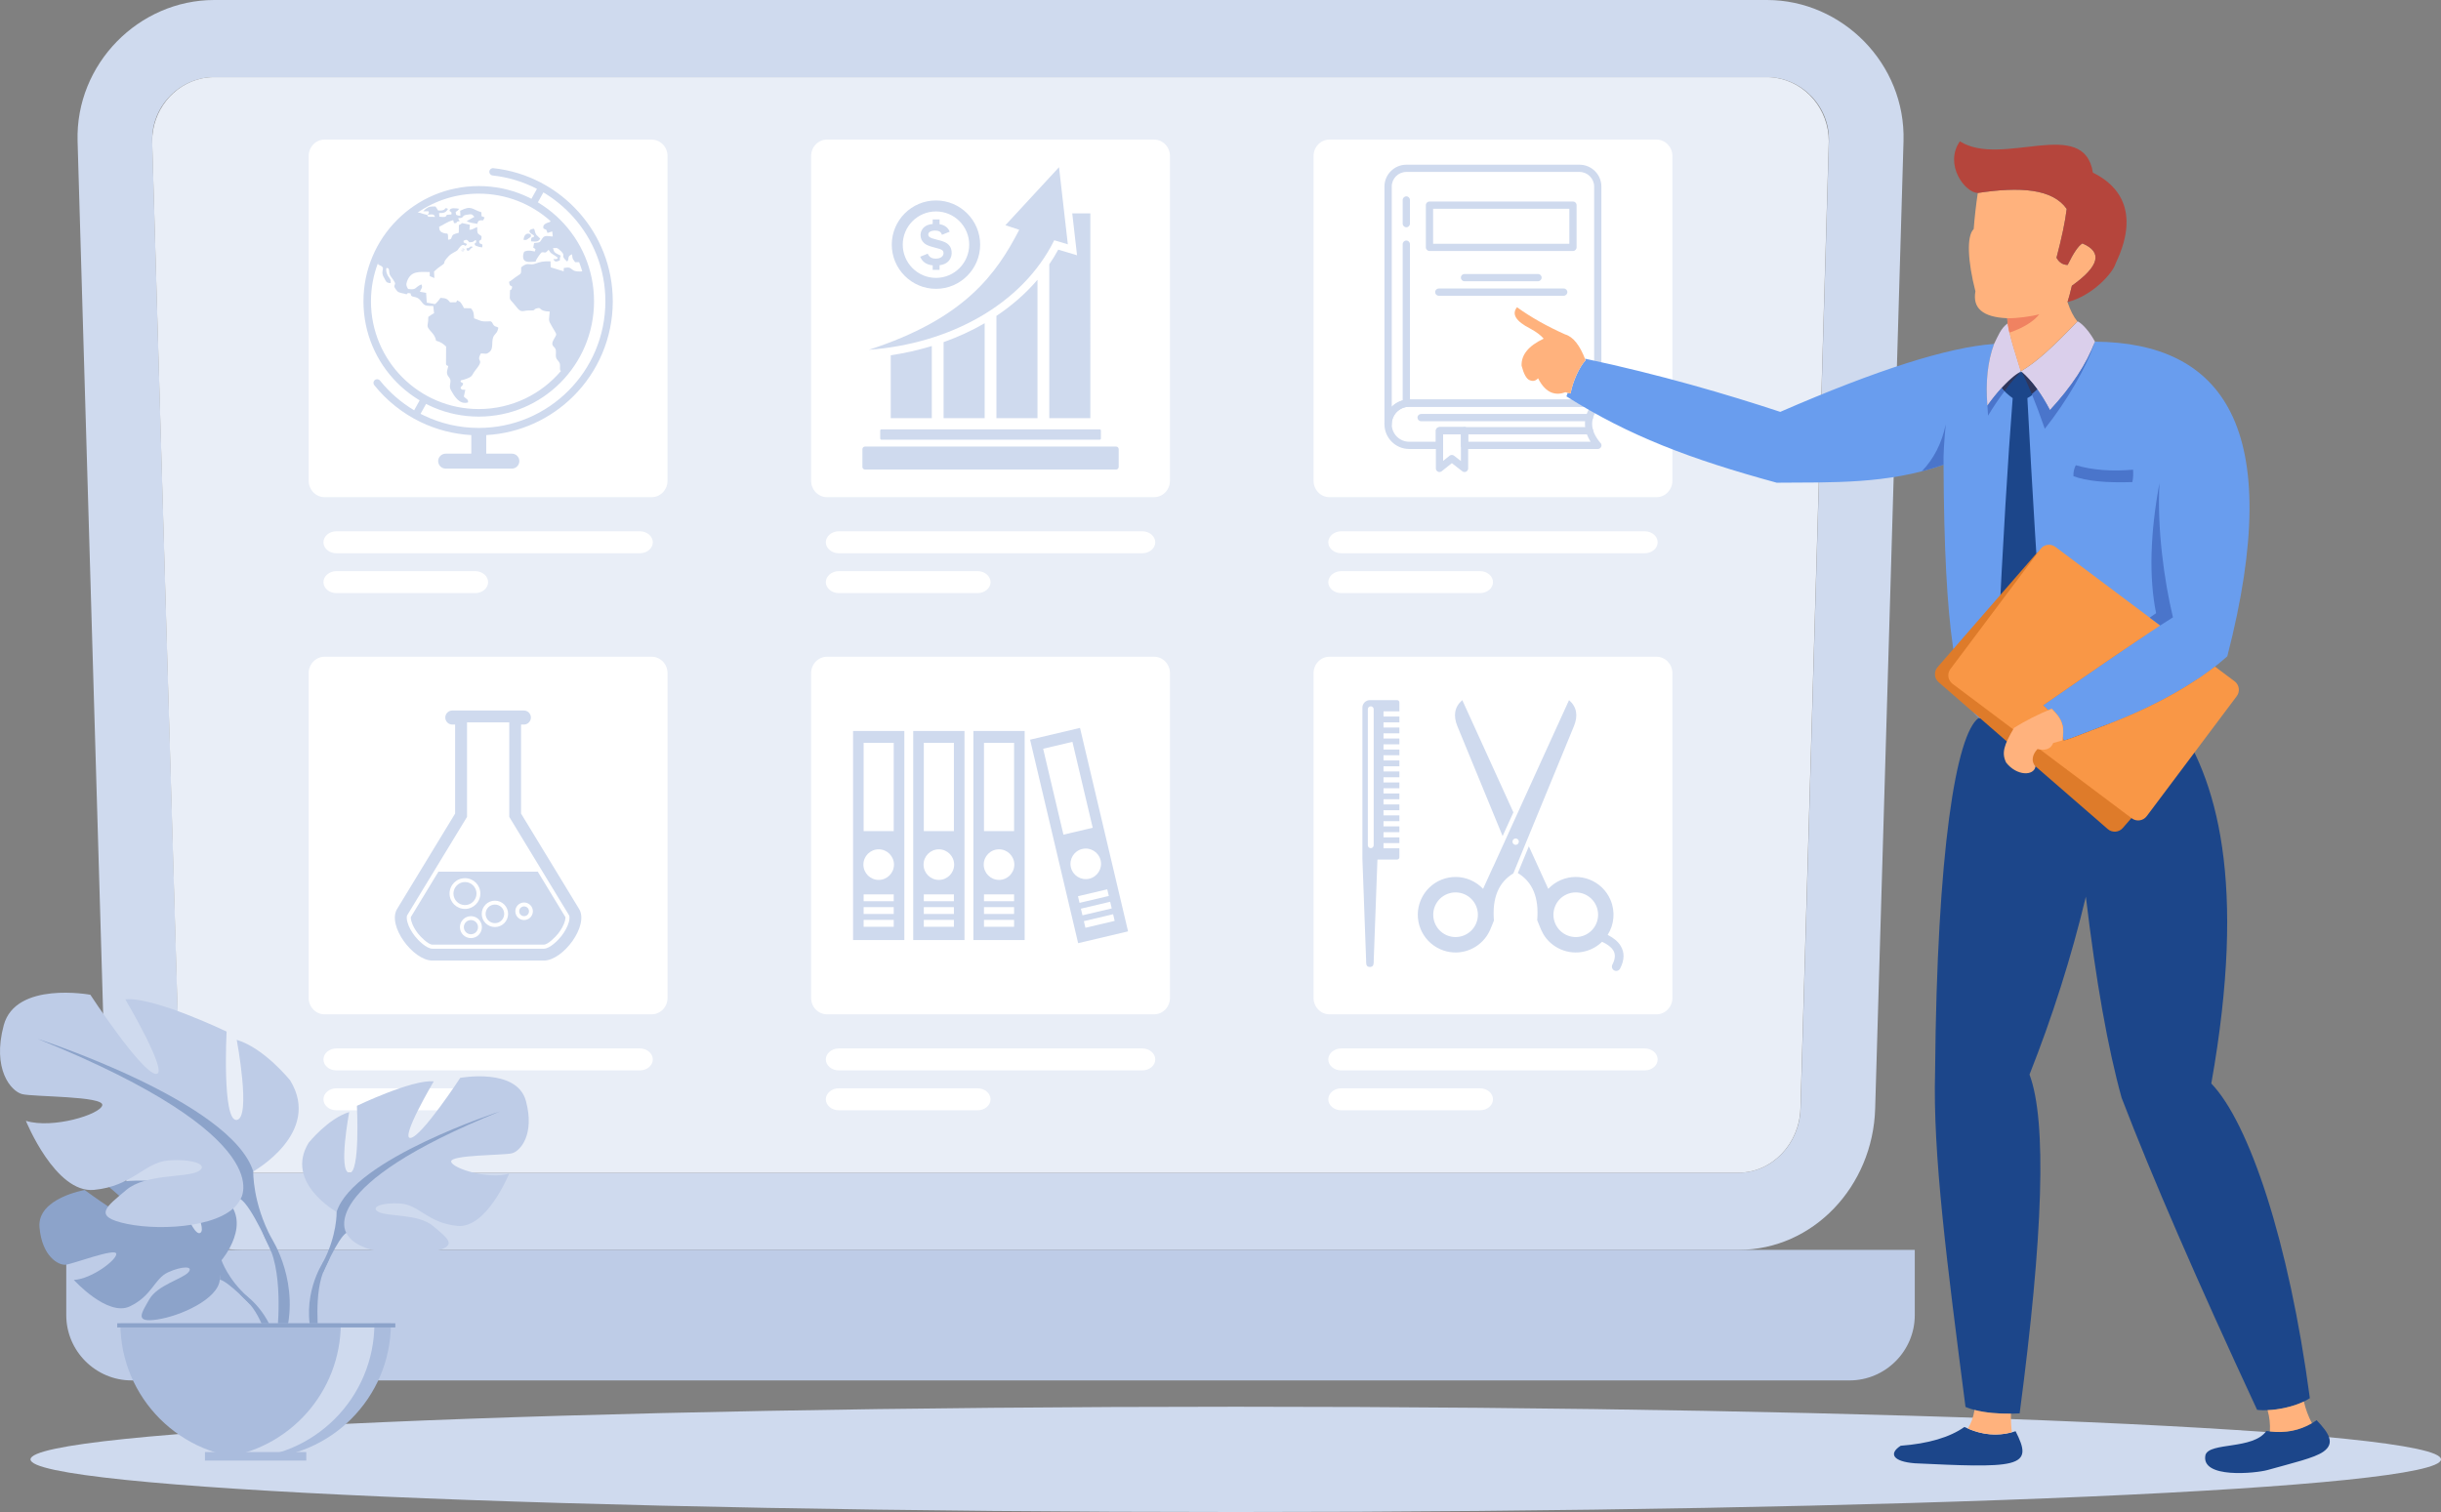 <?xml version="1.0" encoding="UTF-8"?><svg id="a" xmlns="http://www.w3.org/2000/svg" viewBox="0 0 1934.29 1198.49"><rect x="0" y="0" width="1934.29" height="1198.49" fill="#808080" stroke="none"/><path d="M1400.16,0H169.74C110.2,0,59.7,50.47,61.48,111.95l22.46,766.81c1.81,61.45,48.8,111.95,108.26,111.95H1377.68c59.14,0,106.45-50.4,108.23-111.95l22.47-766.81c1.81-61.55-48.7-111.95-108.21-111.95h0Zm0,61.15H169.74c-27.03,0-49.94,22.93-49.12,50.8l22.46,766.78c.78,27.46,22.56,50.8,49.13,50.8H1377.68c26.54,0,48.33-22.86,49.13-50.8l22.46-766.78c.81-27.94-22.09-50.8-49.11-50.8h0Zm0,0" style="fill:#cfdaee; fill-rule:evenodd;"/><path d="M120.58,111.95c0-24.44,16.92-44.99,39.26-49.76l1.16-.23,1.22-.2,2.42-.34,2.49-.21,1.28-.03,1.23-.03H1400.09l1.24,.03,1.28,.03,2.48,.21,2.42,.34c23.5,3.76,41.64,24.88,41.64,50.19l-22.46,766.78c-.81,27.93-22.57,50.8-49.13,50.8H192.07c-26.53,0-48.33-23.34-49.13-50.8L120.58,111.95Zm0,0" style="fill:#e9eef7; fill-rule:evenodd;"/><path d="M1312.68,110.64h-259.22c-6.93,0-12.57,5.84-12.57,12.99V381.08c0,7.15,5.64,13,12.57,13h259.22c6.89,0,12.57-5.84,12.57-13V123.64c0-7.15-5.68-12.99-12.57-12.99h0Zm0,0" style="fill:#fff; fill-rule:evenodd;"/><path d="M266.54,421.11h240.49c5.63,0,10.27,3.92,10.27,8.73s-4.63,8.7-10.27,8.7h-240.49c-5.64,0-10.24-3.93-10.24-8.7s4.6-8.73,10.24-8.73h0Zm0,31.6h110c5.64,0,10.24,3.93,10.24,8.73s-4.6,8.69-10.24,8.69h-110c-5.64,0-10.24-3.93-10.24-8.69s4.6-8.73,10.24-8.73h0Zm0,0" style="fill:#fff; fill-rule:evenodd;"/><path d="M914.54,110.64h-259.23c-6.92,0-12.56,5.84-12.56,12.99V381.08c0,7.15,5.64,13,12.56,13h259.23c6.92,0,12.55-5.84,12.55-13V123.64c0-7.15-5.63-12.99-12.55-12.99h0Zm0,0" style="fill:#fff; fill-rule:evenodd;"/><path d="M664.68,421.11h240.5c5.63,0,10.27,3.92,10.27,8.73s-4.63,8.7-10.27,8.7h-240.5c-5.63,0-10.27-3.93-10.27-8.7s4.63-8.73,10.27-8.73h0Zm0,31.6h109.97c5.67,0,10.27,3.93,10.27,8.73s-4.6,8.69-10.27,8.69h-109.97c-5.63,0-10.27-3.93-10.27-8.69s4.63-8.73,10.27-8.73h0Zm0,0" style="fill:#fff; fill-rule:evenodd;"/><path d="M1062.83,421.11h240.49c5.64,0,10.24,3.92,10.24,8.73s-4.6,8.7-10.24,8.7h-240.49c-5.64,0-10.27-3.93-10.27-8.7s4.63-8.73,10.27-8.73h0Zm0,31.6h109.96c5.66,0,10.29,3.93,10.29,8.73s-4.63,8.69-10.29,8.69h-109.96c-5.64,0-10.27-3.93-10.27-8.69s4.63-8.73,10.27-8.73h0Zm0,0" style="fill:#fff; fill-rule:evenodd;"/><path d="M516.4,110.64H257.17c-6.92,0-12.56,5.84-12.56,12.99V381.08c0,7.15,5.64,13,12.56,13h259.23c6.92,0,12.56-5.84,12.56-13V123.64c0-7.15-5.64-12.99-12.56-12.99h0Zm0,0" style="fill:#fff; fill-rule:evenodd;"/><path d="M1312.68,520.57h-259.22c-6.93,0-12.57,5.84-12.57,12.99v257.45c0,7.15,5.64,12.99,12.57,12.99h259.22c6.89,0,12.57-5.84,12.57-12.99v-257.45c0-7.15-5.68-12.99-12.57-12.99h0Zm0,0" style="fill:#fff; fill-rule:evenodd;"/><path d="M266.54,831.04h240.49c5.63,0,10.27,3.93,10.27,8.72s-4.63,8.7-10.27,8.7h-240.49c-5.64,0-10.24-3.93-10.24-8.7s4.6-8.72,10.24-8.72h0Zm0,31.6h110c5.64,0,10.24,3.93,10.24,8.73s-4.6,8.7-10.24,8.7h-110c-5.64,0-10.24-3.93-10.24-8.7s4.6-8.73,10.24-8.73h0Zm0,0" style="fill:#fff; fill-rule:evenodd;"/><path d="M914.54,520.57h-259.23c-6.92,0-12.56,5.84-12.56,12.99v257.45c0,7.15,5.64,12.99,12.56,12.99h259.23c6.92,0,12.55-5.84,12.55-12.99v-257.45c0-7.15-5.63-12.99-12.55-12.99h0Zm0,0" style="fill:#fff; fill-rule:evenodd;"/><path d="M664.68,831.04h240.5c5.63,0,10.27,3.93,10.27,8.72s-4.63,8.7-10.27,8.7h-240.5c-5.63,0-10.27-3.93-10.27-8.7s4.63-8.72,10.27-8.72h0Zm0,31.6h109.97c5.67,0,10.27,3.93,10.27,8.73s-4.6,8.7-10.27,8.7h-109.97c-5.63,0-10.27-3.93-10.27-8.7s4.63-8.73,10.27-8.73h0Zm0,0" style="fill:#fff; fill-rule:evenodd;"/><path d="M516.4,520.57H257.17c-6.92,0-12.56,5.84-12.56,12.99v257.45c0,7.15,5.64,12.99,12.56,12.99h259.23c6.92,0,12.56-5.84,12.56-12.99v-257.45c0-7.15-5.64-12.99-12.56-12.99h0Zm0,0" style="fill:#fff; fill-rule:evenodd;"/><path d="M1062.83,831.04h240.49c5.64,0,10.24,3.93,10.24,8.72s-4.6,8.7-10.24,8.7h-240.49c-5.64,0-10.27-3.93-10.27-8.7s4.63-8.72,10.27-8.72h0Zm0,31.6h109.96c5.66,0,10.29,3.93,10.29,8.73s-4.63,8.7-10.29,8.7h-109.96c-5.64,0-10.27-3.93-10.27-8.7s4.63-8.73,10.27-8.73h0Zm0,0" style="fill:#fff; fill-rule:evenodd;"/><path d="M684.36,729.16h23.85v5.44h-23.85v-5.44Zm0-10.11h23.85v5.41h-23.85v-5.41Zm0-10.14h23.85v5.41h-23.85v-5.41Zm32.24-129.48h-40.62v165.71h40.62v-165.71Zm-8.39,79.35h-23.85v-69.98h23.85v69.98Zm-11.93,14.43c6.68,0,12.12,5.45,12.12,12.13s-5.44,12.12-12.12,12.12-12.11-5.41-12.11-12.12,5.43-12.13,12.11-12.13h0Zm0,0" style="fill:#cfdaee; fill-rule:evenodd;"/><path d="M732.04,729.16h23.84v5.44h-23.84v-5.44Zm0-10.11h23.84v5.41h-23.84v-5.41Zm0-10.14h23.84v5.41h-23.84v-5.41Zm32.24-129.48h-40.63v165.71h40.63v-165.71Zm-8.4,79.35h-23.84v-69.98h23.84v69.98Zm-11.91,14.43c6.67,0,12.11,5.45,12.11,12.13s-5.44,12.12-12.11,12.12-12.13-5.41-12.13-12.12,5.44-12.13,12.13-12.13h0Zm0,0" style="fill:#cfdaee; fill-rule:evenodd;"/><path d="M779.73,729.16h23.84v5.44h-23.84v-5.44Zm0-10.11h23.84v5.41h-23.84v-5.41Zm0-10.14h23.84v5.41h-23.84v-5.41Zm32.23-129.48h-40.63v165.71h40.63v-165.71Zm-8.39,79.35h-23.84v-69.98h23.84v69.98Zm-11.91,14.43c6.67,0,12.11,5.45,12.11,12.13s-5.44,12.12-12.11,12.12-12.14-5.41-12.14-12.12,5.41-12.13,12.14-12.13h0Zm0,0" style="fill:#cfdaee; fill-rule:evenodd;"/><path d="M858.87,730.14l23.17-5.48,1.25,5.27-23.19,5.47-1.23-5.27Zm-2.35-9.88l23.2-5.48,1.24,5.28-23.2,5.47-1.24-5.27Zm-2.32-9.87l23.2-5.48,1.25,5.27-23.21,5.47-1.24-5.27Zm1.61-133.41l-39.55,9.33,38.08,161.28,39.56-9.34-38.08-161.28Zm10.08,79.14l-23.2,5.47-16.08-68.1,23.2-5.47,16.08,68.1Zm-8.31,16.82c6.52-1.55,13.04,2.48,14.58,9,1.54,6.51-2.48,13.03-9,14.57-6.51,1.55-13.03-2.48-14.57-9-1.54-6.51,2.49-13.06,8.99-14.57h0Zm0,0" style="fill:#cfdaee; fill-rule:evenodd;"/><path d="M390.35,139.08c-1.61-.17-2.74-1.61-2.58-3.19,.17-1.62,1.58-2.76,3.19-2.59,26.74,2.89,50.5,15.72,67.53,34.72,16.86,18.77,27.09,43.62,27.09,70.82,0,29.31-11.89,55.87-31.09,75.09-17.93,17.92-42.2,29.44-69.17,30.95v14.71h20.31c3.26,0,5.91,2.66,5.91,5.91s-2.65,5.94-5.91,5.94h-52.48c-3.26,0-5.94-2.69-5.94-5.94s2.69-5.91,5.94-5.91h20.31v-14.71c-14.2-.81-27.71-4.4-39.93-10.24-14.44-6.92-27.03-16.99-36.93-29.31-1.01-1.28-.85-3.09,.43-4.1,1.24-1.01,3.09-.81,4.09,.44,7.52,9.37,16.69,17.36,27.07,23.54l6.11-11.05,5.07,2.85-6.12,11.01c.96,.47,1.86,.91,2.8,1.37,13.1,6.28,27.8,9.81,43.32,9.81,27.74,0,52.82-11.25,70.98-29.41,18.17-18.13,29.37-43.25,29.37-70.95,0-25.72-9.67-49.19-25.58-66.96-6.82-7.59-14.74-14.13-23.56-19.38l-5.74,10.38-5.08-2.85,5.74-10.34c-10.75-5.57-22.6-9.23-35.16-10.61h0Zm0,0" style="fill:#cfdaee; fill-rule:evenodd;"/><path d="M420.8,191.3c5.04,.57,5.94-.14,7.34-2.12l-3.15-3.06c-1.31-1.94-.91-3.05-1.81-4.8-3.93,.2-4.94,2.45-1.75,4.23,3.46,1.95,.94,2.38,.94,2.38-1.13,.84-.68-.5-1.38,1.14-.19,.44-.19,1.62-.19,2.22h0Zm-5.88-1.11c2.52,.07,2.22,.03,3.93-1.21,1.69-1.2,2.28-1.04,1.61-3.32-3.46-1.69-5.51,1.24-5.54,4.53h0Zm-45.37,6.85c.84,4,3.56-.07,3.56-.1,1.25-1.15,.44,.77,1.28-1.15-.07-.03-.09-.5-1.18-.4-1.24,.14-.58,.74-2.07,1.21-1.15,.37-.35-.3-1.59,.44h0Zm-2.96,0c-.6-.03-.43-.17-.3,.5l-.23,1.21,1.71-.37-1.18-1.34Zm-.3,.5c-.74,.88-.51-.16-.47,1.51,2.43,.13,1.35,.07,1.95-.67l.1-1.01-.77-.34h-.5l-.3,.5Zm-66.62,10.62c-3.7,9.5-5.71,19.87-5.71,30.69,0,47.17,38.25,85.39,85.39,85.39,26.19,0,49.63-11.78,65.28-30.33l-.67-.06c-.64-2.83,.54-4.54-.94-6.85-1.33-2.08-2.52-2.25-2.55-5.3,0-1.18,.16-3.09,0-4.17-.4-3.05-4.7-2.89-1.88-8.09,2.92-5.44,3.12-3.13-.91-10.17-3.6-6.31-2.59-4.3-2.07-12.29-9.95-.43-5.58-4.03-10.72-2.41-2.45,.77-.1,1.65-5.04,1.54-1.13,0-2.09-.03-3.22,.14-.68,.1-1.44,.37-2.58,.37-2.9,.03-4.21-2.86-7.1-6.11-3.99-4.5-2.82-2.52-2.82-10.01,.4-1.99,1.07,.84,1.75-3.33-1.22-1.04-2.02,.07-2.52-3.76,1.49-.78,3.49-2.45,4.99-3.56,5.11-3.69,4.53-1.75,4.64-7.96,5.51-4.67,6.55-1.17,11.05-2.82,4.23-1.61,6.18-2.04,12.19-1.94l.16,4.76c.14,.07,10.18,3.16,10.29,3.16l.09-2.62c4.91-.81,4.51-.27,7.5,1.78,1.51,1.04,4.73,1.11,7.13,.9-.71-2.45-1.55-4.9-2.48-7.28l-3.2-.03c-1.79-2.92-1.91-1.34-2.42-6.21-4.41,1.74-1.64,3.32-3.86,5.71-6.75-5.88,.81-3.52-6.59-9.74-1.64-1.38-1.87-.9-4.64-.9,.98,3.9,1.45,3.66,6.12,5.97-.74,2.22-.61,1.15-.71,3.8-2.82,1.17-3.83,1.44-5.11-1,2.06-.21,2.11,.37,3.47-.68-.28-.97-.78-1.1-1.69-1.74-5.51-3.66-3.09-1.71-5.57-5-.6,.5-1.71,1.85-2.28,2.05-1.28,.43-1.54-.47-3.35,.06-.34,.21-3.86,4.61-4.71,7.26-1.81,.07-3.45,.34-5.37,.26-6.95-.23-3.9-7.85-3.63-8.12,3-1.44,5.41-.74,8.42-.16l.54-1.88-1.78-1.24,.67-3.59c5.21-.57,4.26-.27,6.58-3.76,1.94-2.89,4.74-1.48,8.24-1.41l-.45-4.06-3.74,1.27c-1.44-4.16-.79-1.84-3.27-3.72-.38-2.04,.46-3.06,2.21-3.93,2.02-1,2.88-.6,3.5-1.75-15.12-13.56-35.1-21.79-56.98-21.79-17.93,0-34.6,5.53-48.33,14.97,1.41,.1,2.22,.27,4.13,1.01,.81,.34,2.01,.44,2.62,.67,2.22,.81,.1-.44,1.58,1.68l5.34,.1c-.75-2.31-1.78-2.12-5.81-1.68,.81-1.24,1.28-1.07,.75-2.76h-4.25l1.89-1.81c2.89-2.09,3.9-2.05,7.86-1.98,.71,1.11,1.44,1.98,2.11,3.19,7.73,.44,3.9-3.33,7.8-1.28-1.92,3.19-3.37,3.22-7.07,3.3l.22,2.88c4.52,.4,5.04,.47,5.93-1.51l3.59-.27c.71-2.72-1.48-1.98-1.41-3.09,.14-2.72,5.81-1.71,7.52-1.41-.6,1.11-1.63,1.92-2.71,2.52l.37,2.22c1.13,.6,1.91,.74,3.38,.83l-.2-3.99c9.01-4.63,9.34-1.11,16.86,1.17l.08,3.09,2.46,1.01-1.13,2.31c-2.89,.03-3.85-.39-4.68,2.76-2.62-.4-6.48-.91-8.36-2.15l6.08-3.39c-2.28-2.48-2.12-2.25-6.48-1.57-3.86,.57-1.14,2.58-6.31,2.65,.41,2.41-.26-.44,.2,.77l.95,1.55c-4.61,.46-.38,1.71-4.54,1.57l-.64-2.35c-5.23,1.48-6.75,3.26-11.15,5.27,.18,2.28,.4,3.46,2.18,4.37,4.63,2.48,4.93-1.81,4.93,5.85,3.17-.14,2.26-1.48,3.5-3.36,.84-1.27,3.2-1.48,4.98-2.15l.08-6.04c4.59-2.04-.56-2.08,8.71-.3l-.37,4c2.72-.04,3.77-1.38,6.18-2.15,.11,1.84-.37,4.39,1.11,5.57l2.31,1.62c.22,5.27-2.34,1.94-1.77,4.86,.47,2.52,3.18-.27,2.32,4.03-1.4,0-4.88-.87-5.88-1.88-.24-3.42,1.32,.24,1.04-3.69-2.64-.07-.17-.24-1.5,.5-1.22,.67-.43,.87-3.88,1.04-1.56-1.88-1.94-2.52-4.56-1.27v1.34c.81,.67,1.88,.78,2.79,1.28l-1.15,1.55c-2.41-1.65-3.38-.47-5.13,1.55-.07,.06-.14,.16-.17,.23l-1.01,1.44c-1.51,1.52-4.7,2.31-7.12,4.87-5.84,6.11-1.71,4.7-5,6.95-3.26,2.22-4.1,2.89-6.62,5.27l.28,5.14-3.63-1.51-.07-3.26c-8.36-.1-14.74-1.11-17.93,7.25-1.07,2.82-.47,4.16,.81,6.18,7.02,1.04,5-1.31,10.53-3.63,1.33,2.56-.19,3.19-1.19,5.81l4.93,.9,.51,7.75,6.53,1.18c1.22-.84,3.6-3.7,4.31-4.97,4.03,.3,5.24,.4,7.62,3.56l4.83-.07,.87-1.54c1.88,1.27,1.88,.47,3.22,2.51,.87,1.31,1.55,2.46,2.11,3.7l5.47,.14c2.32,2.48,2.27,4.09,2.55,7.93,1.91,.57,3.79,1.61,5.68,2.11,2.11,.61,5.08,.27,7.45,.27,1.75,.88,1.38,2.08,2.63,3.32,1.14,1.15,2.24,.67,3.48,1.78-.93,3.79-1.11,3.32-3.15,5.84-3.19,4,0,10.32-3.96,13.4-2.73,2.12-2.96,1.11-6.74,1.11-4.47,7.89,4.01,3.19-4.74,13.83-1.85,2.25-1.75,4.07-4.57,5.34-6.45,2.99-6.14,1.15-6.88,3.03,.56,1.01,1.34,.71,2.15,1.64-.54,2.39-1.18,1.52-2.15,3.3,1.18,2.04,.7,1.48,3.83,1.65l-1.15,5.37c1.25,1.61,3.93,2.21,3.27,4.69-6.79,2.02-10.85-5-13.57-9.83-2.12-3.69,1.25-6.82-1.27-9.87-2.53-3.06-2.03-4.44-.78-8.97-1.33-1.48-1.14,.06-1.78-1.62l.07-14.04c-2.22-2.08-4.21-3.69-7.97-4.6-.91-6.55-7.45-8.6-6.67-12.69,.43-2.18,.46-3.77,.53-6.18,1.24-.84,3.12-2.28,4.57-2.92l-.6-5.71c-1.38-.03-5.26-.1-6.38-.6-2.96-1.38-3.52-5.37-7.66-6.39-1.58-.4-3.12-.37-3.69-1.74l-.34-1.34c-4.1-.57-1.1,.1-3.25,.74-2.16-.81-5.95-.88-7.29-2.52-3.69-4.5-1.88-3.76-1.67-6.04,.06-1.04-2.86-4.84-3.67-5.97-2.01-2.83,.17-6.32-3.12-6.35-.84,1.65,.3,5.1,1.28,6.55,1.48,2.18,2.25,2.45,2.01,5.51-3.97-.21-3.53-1.35-5.27-4.3-3.86-6.48,2.95-7.52-4.74-10.48,0-.47,0-.97,.07-1.48v.03Zm79.68-60.68c50.47,0,91.37,40.9,91.37,91.37s-40.9,91.37-91.37,91.37-91.33-40.9-91.33-91.37,40.88-91.37,91.33-91.37h0Zm0,0" style="fill:#cfdaee; fill-rule:evenodd;"/><path d="M741.68,167.59c-14.5,0-26.32,11.82-26.32,26.33s11.82,26.35,26.32,26.35,26.33-11.82,26.33-26.35-11.79-26.33-26.33-26.33h0Zm0,61.35c-19.31,0-35.02-15.72-35.02-35.02s15.72-35.03,35.02-35.03,35.01,15.72,35.01,35.03-15.71,35.02-35.01,35.02h0Zm0,0" style="fill:#cfdaee; fill-rule:evenodd;"/><path d="M735.13,201.07c.4,1.04,.98,1.84,1.69,2.45,1.13,1.01,2.71,1.48,4.67,1.48s3.59-.44,4.63-1.32c1.07-.87,1.56-1.87,1.56-3.05,0-.77-.19-1.41-.63-1.95-.44-.5-1.21-.97-2.32-1.34-.73-.27-2.45-.74-5.14-1.41-3.43-.88-5.84-1.92-7.22-3.16-1.95-1.78-2.92-3.89-2.92-6.45,0-1.61,.47-3.15,1.38-4.56,.91-1.42,2.25-2.49,3.95-3.22,1.25-.54,2.69-.88,4.31-1.02v-3.59h5.44v3.77c2.32,.37,4.13,1.18,5.52,2.38,1.13,1,1.97,2.18,2.48,3.56l-6.09,2.48c-.3-1-.81-1.74-1.44-2.28-.92-.71-2.26-1.08-4.04-1.08s-3.32,.37-4.37,1.15c-.67,.5-1.01,1.17-1.01,2.01,0,.74,.3,1.38,.94,1.92,.84,.7,2.79,1.41,5.91,2.15,3.12,.74,5.45,1.5,6.92,2.28,1.48,.81,2.65,1.88,3.53,3.26,.83,1.34,1.23,3.06,1.23,5.07,0,1.81-.49,3.53-1.51,5.1-1.01,1.61-2.44,2.79-4.29,3.56-1.1,.47-2.35,.81-3.79,.97v3.66h-5.44v-3.56c-2.92-.3-5.24-1.21-6.98-2.69-1.25-1.11-2.22-2.48-2.9-4.16l5.91-2.41Zm0,0" style="fill:#cfdaee; fill-rule:evenodd;"/><path d="M835.4,190.42c-25.25,50.98-82.86,82.07-146.9,86.84,76.38-24.71,101.26-60.54,119.16-95.12l-10.95-3.63,42.48-45.97,6.98,61.11-10.78-3.22Zm0,0" style="fill:#cfdaee; fill-rule:evenodd;"/><path d="M747.72,331.46h32.54v-75.25c-10.31,5.98-21.22,10.95-32.54,14.98v60.28Zm41.86,0h32.54v-109.7c-9.42,11.05-20.45,20.58-32.54,28.64v81.06Zm41.88,0h32.54V169.13h-14.33l3.79,33.21-14.9-4.46c-2.18,4.03-4.57,7.89-7.09,11.61v121.96Zm-125.62,0h32.54v-57.19c-10.68,3.26-21.58,5.7-32.54,7.35v49.83Zm0,0" style="fill:#cfdaee; fill-rule:evenodd;"/><path d="M685.47,353.95h198.93c1.13,0,2.07,.94,2.07,2.08v14.07c0,1.15-.94,2.08-2.07,2.08h-198.93c-1.14,0-2.08-.94-2.08-2.08v-14.07c0-1.14,.94-2.08,2.08-2.08h0Zm12.93-13.6h173.03c.54,0,.94,.41,.94,.94v6.28c0,.53-.4,.94-.94,.94h-173.03c-.5,0-.91-.4-.91-.94v-6.28c0-.53,.4-.94,.91-.94h0Zm0,0" style="fill:#cfdaee; fill-rule:evenodd;"/><path d="M1114.4,136.29c-6.38,0-11.55,5.21-11.55,11.59v174.54c3.52-3.52,8.43-5.74,13.84-5.74h146.54V147.88c0-6.38-5.21-11.59-11.59-11.59h-137.24Zm-14.43,202.89c-1.59,0-2.9-1.31-2.9-2.89V147.88c0-9.57,7.79-17.32,17.32-17.32h137.24c9.55,0,17.33,7.75,17.33,17.32v171.69c0,1.57-1.31,2.85-2.89,2.85h-149.39c-7.62,0-13.84,6.21-13.84,13.87,0,1.58-1.31,2.89-2.88,2.89h0Zm0,0" style="fill:#cfdaee; fill-rule:evenodd;"/><path d="M1163.39,350.15h97.05c-5.92-9.36-5.96-18.8-.22-27.73h-143.54c-7.62,0-13.84,6.21-13.84,13.87s6.21,13.86,13.84,13.86h21.12v-8.73c0-1.61,1.28-2.89,2.85-2.89h19.85c1.6,0,2.88,1.28,2.88,2.89v8.73Zm102.79,5.74h-105.67c-1.59,0-2.86-1.27-2.86-2.89v-8.73h-14.1v8.73c0,1.62-1.31,2.89-2.89,2.89h-23.98c-10.81,0-19.61-8.79-19.61-19.61s8.8-19.61,19.61-19.61h149.39c1.15,0,2.15,.67,2.63,1.71,.46,1.04,.26,2.25-.51,3.08-8.66,9.61-8.77,18.91-.27,29.29,.67,.54,1.12,1.34,1.12,2.25,0,1.62-1.29,2.89-2.9,2.89h.04Zm0,0" style="fill:#cfdaee; fill-rule:evenodd;"/><path d="M1259.53,344.28h-99.02c-1.59,0-2.86-1.28-2.86-2.85s1.27-2.89,2.86-2.89h99.02c1.62,0,2.89,1.28,2.89,2.89s-1.27,2.85-2.89,2.85h0Zm0,0" style="fill:#cfdaee; fill-rule:evenodd;"/><path d="M1259.42,333.87h-133.33c-1.58,0-2.85-1.28-2.85-2.89s1.27-2.85,2.85-2.85h133.33c1.62,0,2.9,1.27,2.9,2.85s-1.28,2.89-2.9,2.89h0Zm0,0" style="fill:#cfdaee; fill-rule:evenodd;"/><path d="M1150.43,360.6c.64,0,1.24,.21,1.78,.61l5.44,4.23v-21.15h-14.1v21.02l5.1-4.07c.5-.43,1.14-.63,1.78-.63h0Zm-9.77,13.56c-.44,0-.84-.09-1.24-.3-1.01-.47-1.61-1.48-1.61-2.59v-29.85c0-1.61,1.28-2.89,2.85-2.89h19.85c1.6,0,2.88,1.28,2.88,2.89v29.85c0,1.11-.64,2.09-1.61,2.59-.98,.47-2.15,.37-3.02-.3l-8.29-6.45-8.03,6.41c-.5,.4-1.14,.63-1.78,.63h0Zm0,0" style="fill:#cfdaee; fill-rule:evenodd;"/><path d="M1135.62,193.21h107.95v-27.74h-107.95v27.74Zm110.85,5.74h-113.71c-1.57,0-2.89-1.31-2.89-2.89v-33.48c0-1.58,1.32-2.86,2.89-2.86h113.71c1.56,0,2.84,1.27,2.84,2.86v33.48c0,1.57-1.29,2.89-2.84,2.89h0Zm0,0" style="fill:#cfdaee; fill-rule:evenodd;"/><path d="M1114.4,180.15c-1.58,0-2.89-1.31-2.89-2.89v-18.74c0-1.57,1.31-2.89,2.89-2.89s2.86,1.31,2.86,2.89v18.74c0,1.58-1.28,2.89-2.86,2.89h0Zm0,142.27c-1.58,0-2.89-1.28-2.89-2.85v-126.02c0-1.58,1.31-2.89,2.89-2.89s2.86,1.31,2.86,2.89v126.02c0,1.57-1.28,2.85-2.86,2.85h0Zm0,0" style="fill:#cfdaee; fill-rule:evenodd;"/><path d="M1218.73,222.93h-58.26c-1.58,0-2.84-1.28-2.84-2.89s1.27-2.85,2.84-2.85h58.26c1.62,0,2.89,1.27,2.89,2.85s-1.27,2.89-2.89,2.89h0Zm0,0" style="fill:#cfdaee; fill-rule:evenodd;"/><path d="M1239.11,234.42h-99.01c-1.59,0-2.86-1.28-2.86-2.89s1.27-2.85,2.86-2.85h99.01c1.62,0,2.89,1.27,2.89,2.85s-1.27,2.89-2.89,2.89h0Zm0,0" style="fill:#cfdaee; fill-rule:evenodd;"/><path d="M370.08,572.58v74.92l-47.35,77.87c-.81,1.34-.28,4.2,.13,5.57,1.03,3.89,3.39,7.85,5.84,11.02,2.66,3.42,9.27,10.03,13.97,10.03h88.28c4.7,0,11.28-6.61,13.94-10.03,2.44-3.17,4.79-7.13,5.87-11.02,.36-1.38,.92-4.23,.1-5.57l-47.31-77.87v-74.92h-33.47Zm47.97,147.01c-.7-.71-1.69-1.14-2.75-1.14s-2.05,.44-2.75,1.14c-.71,.67-1.11,1.64-1.11,2.72s.4,2.06,1.11,2.76c.7,.7,1.68,1.13,2.75,1.13s2.05-.43,2.75-1.13c.71-.71,1.13-1.69,1.13-2.76s-.43-2.05-1.13-2.72h0Zm-40.9,11.35c-1.01-1.04-2.42-1.65-4-1.65s-2.96,.6-3.96,1.65c-1.04,1-1.64,2.42-1.64,3.96s.63,2.95,1.64,4c1.01,1.01,2.42,1.64,3.96,1.64s2.99-.63,4-1.64c1.01-1.04,1.64-2.42,1.64-4s-.64-2.96-1.64-3.96h0Zm-4-4.74c-2.38,0-4.57,.98-6.15,2.55-1.58,1.58-2.55,3.77-2.55,6.15s.97,4.6,2.55,6.18v-.04c1.58,1.58,3.77,2.55,6.15,2.55s4.6-.97,6.19-2.52v-.04c1.54-1.58,2.52-3.73,2.52-6.14s-.98-4.57-2.56-6.15h.04c-1.59-1.57-3.77-2.55-6.19-2.55h0Zm24.24-7.05c-1.34-1.34-3.16-2.15-5.2-2.15s-3.89,.81-5.25,2.15c-1.3,1.34-2.14,3.19-2.14,5.24s.84,3.86,2.14,5.2c1.36,1.34,3.2,2.15,5.25,2.15s3.89-.8,5.2-2.15c1.35-1.34,2.14-3.19,2.14-5.2s-.79-3.9-2.14-5.24h0Zm-5.2-5.24c-2.89,0-5.51,1.18-7.39,3.06v.03c-1.92,1.88-3.06,4.5-3.06,7.39s1.14,5.47,3.06,7.38c1.88,1.88,4.5,3.05,7.39,3.05s5.51-1.17,7.38-3.05c1.92-1.91,3.06-4.53,3.06-7.38s-1.14-5.51-3.06-7.42c-1.88-1.88-4.5-3.06-7.38-3.06h0Zm-17.29-12.08c-1.64-1.65-3.93-2.69-6.45-2.69s-4.8,1.04-6.45,2.69c-1.64,1.64-2.69,3.93-2.69,6.45s1.05,4.8,2.69,6.45c1.64,1.64,3.93,2.69,6.45,2.69s4.81-1.04,6.45-2.69c1.64-1.65,2.7-3.93,2.7-6.45s-1.05-4.8-2.7-6.45h0Zm-6.45-5.74c-3.36,0-6.41,1.34-8.63,3.56-2.22,2.21-3.59,5.27-3.59,8.63s1.38,6.42,3.59,8.62c2.22,2.22,5.26,3.56,8.63,3.56s6.41-1.34,8.63-3.56c2.22-2.21,3.56-5.27,3.56-8.62s-1.34-6.42-3.56-8.63c-2.22-2.22-5.27-3.56-8.63-3.56h0Zm46.84,19.27c-1.91,0-3.65,.78-4.9,2.05-1.27,1.24-2.04,2.99-2.04,4.9s.77,3.66,2.04,4.94c1.25,1.24,3,2.01,4.9,2.01s3.66-.77,4.94-2.01c1.23-1.28,2.04-3.03,2.04-4.94s-.8-3.65-2.04-4.9c-1.28-1.27-3.03-2.05-4.94-2.05h0Zm-67.86-24.45l-21.86,36c-.18,.73,.2,2.51,.4,3.19,.94,3.49,3.06,7.05,5.27,9.87,1.95,2.48,8.05,8.79,11.42,8.79h88.28c3.33,0,9.44-6.31,11.38-8.79,2.22-2.82,4.33-6.38,5.31-9.87,.17-.68,.54-2.46,.4-3.16l-21.89-36.03h-78.71Zm13.23-127.73h54.46c3.09,0,5.57,2.52,5.57,5.57s-2.48,5.58-5.57,5.58h-2.22v70.55l45.98,75.61c7.98,13.13-12.59,40.9-27.95,40.9h-88.28c-15.38,0-35.96-27.77-27.97-40.9l45.97-75.61v-70.55h-2.22c-3.05,0-5.57-2.49-5.57-5.58s2.52-5.57,5.57-5.57h2.22Zm0,0" style="fill:#cfdaee; fill-rule:evenodd;"/><path d="M979.25,1115.04c527.45,0,955.04,18.7,955.04,41.74s-427.59,41.71-955.04,41.71-955.07-18.67-955.07-41.71,427.62-41.74,955.07-41.74h0Zm0,0" style="fill:#cfdaee; fill-rule:evenodd;"/><path d="M1568.02,569.02c-18.03,12.56-33.14,106.01-34.62,280.28-1.91,65.41,9.44,152.04,24.1,265.91,12,5.1,29.56,5.84,42.91,5.1,18.64-141.29,21.67-231.52,7.81-268.56,17.98-45.43,33.09-92.74,44.65-140.99,8,66.96,17.43,120.11,28.34,159.42,24.14,62.93,59.95,145.37,107.35,247.31,10.98,1.48,30.46-1.81,41.81-9.23-16.59-124.68-48.25-218.39-78.1-249.42,28.36-159.4,4.76-242.37-30.46-291.09-62.87,9.37-117.43,8.73-153.8,1.27h0Zm0,0" style="fill:#1c468a; fill-rule:evenodd;"/><path d="M1764.95,520.24c47.01-182.27-4.2-248.62-104.87-249.43-6.65,17.7-18.53,35.76-35.66,54.26-7.05-13.49-14.73-23.77-23.04-30.82-8.84,5.77-17.69,14.88-26.56,27.27-1.54-18.87,.23-35.15,5.3-48.89-36.24,2.52-92.67,20.45-169.4,53.83-42.18-13.91-95.06-29.49-154.5-42.11l-.2,.17,.44,1.07c-4.7,4.73-10.25,16.79-11.92,26.32-.93-.24-1.55-.4-2.26-.57l-1,2.85c49.6,31.29,97.88,49.66,166.62,68.43,43.65-.37,87.74,1.34,132.2-14.24,.6,131.07,9.83,185.56,27.9,200.63,17.33,3.53,38.82,5.55,63.33,5.65,1.62,2.98,2.79,7.86,3.96,12.52,11.55-3.59,24.24-9.47,38.21-14.04l3.87-1.54c38.54-15.61,65.18-31.56,87.57-51.37h0Zm0,0" style="fill:#699dee; fill-rule:evenodd;"/><path d="M1517.28,1159.87c35.89,1.68,62.76,2.96,75.38-.2,13.63-3.36,11.37-11.69,4.53-25.22-13.42,4.4-26.95,3.26-40.55-3.36-11.69,8.23-28.56,13.2-50.5,14.88-9.67,6.21-6.29,12.52,11.14,13.9h0Zm279.57,5.34c19.94-5.61,37.11-9.5,44.23-14.54,9.56-6.72,4.39-14.77-5.35-24.95-11.58,8.09-24.84,10.95-39.82,8.53-10.54,15.01-44.9,8.7-48.25,18.97-4.2,19.14,40.07,14.57,49.19,11.99h0Zm0,0" style="fill:#1c468a; fill-rule:evenodd;"/><path d="M1617.98,506.8c-3.36-51.31-7.39-113.76-11.45-191.26,4.3-2.18,7.35-5.64,8.36-6.51-4.13-5.71-8.46-10.5-12.97-14.3-5.06,3.32-10.16,7.76-15.27,13.26,1.57,2.22,4.3,4.73,8.23,7.59-3.76,47.68-7.66,112.69-11.65,194.96,2.17,7.61,8.76,15.41,17.29,21.32,5.55-4.46,14.81-12.72,17.46-25.05h0Zm0,0" style="fill:#1c468a; fill-rule:evenodd;"/><path d="M1624.43,325.07c17.13-18.5,29.01-36.56,35.66-54.26-3.73-7.09-9.64-14.17-13.77-16.15-19.91,20.79-32.57,32.41-44.69,39.46-.11,.03-.16,.07-.24,.13-.13-.57-.3-1.1-.47-1.68-3.22-10.98-7.86-23.71-9.86-36.37-5.71,4.06-7.8,10.24-10.92,16.42-5.07,13.74-6.85,30.02-5.3,48.89,3.76-5.23,7.52-9.9,11.27-14,5.11-5.5,10.22-9.94,15.29-13.26,4.5,3.83,8.83,8.6,12.97,14.31,3.48,4.83,6.84,10.34,10.07,16.51h0Zm0,0" style="fill:#dacfeb; fill-rule:evenodd;"/><path d="M1689.7,382.12c.66-2.85,.84-6.14,.58-9.83-16.89,1.47-32.04,.37-45.37-3.53-1.41,2.69-2.05,5.58-1.87,8.7,10.27,3.82,25.81,5.37,46.67,4.67h0Zm0,0" style="fill:#4a75cb; fill-rule:evenodd;"/><path d="M1646.12,254.76c-3.08-3.83-5.67-8.93-7.78-15.34,1.11-3.4,2.24-7.73,3.45-12.93,21.8-15.52,24.58-26.67,8.34-33.55-3.2,1.88-7.09,7.59-11.69,17.06-3.83-.07-6.79-1.98-8.83-5.7,4.19-15.92,6.92-28.81,8.08-38.72-11.24-15.95-36.79-17.73-70.44-12.63-1.38,9-2.45,18.54-3.26,28.61-5.84,5.64-4.63,25.99,1.37,49.36-2.44,13.4,5.96,20.52,25.23,21.32l.27,4.09c2.02,12.66,6.65,25.39,9.88,36.37l.66,1.54c12.16-7.08,24.81-18.7,44.73-39.48h0Zm0,0" style="fill:#ffb27d; fill-rule:evenodd;"/><path d="M1567.24,152.95c33.65-5.1,59.2-3.32,70.44,12.63-1.16,9.91-3.89,22.8-8.08,38.72,2.04,3.72,5,5.64,8.83,5.7,4.61-9.47,8.49-15.18,11.69-17.06,16.24,6.89,13.46,18.04-8.34,33.55-1.21,5.2-2.34,9.53-3.45,12.93,19.77-4.91,36.06-23.04,38.2-30.79,22.23-46.24-4.06-65.01-18.07-71.76-7.08-45.16-71.99-3.69-105.44-24.85-12.69,18.4,4,40.73,14.21,40.93h0Zm0,0" style="fill:#b5453c; fill-rule:evenodd;"/><path d="M1616.03,249.09c-6.18,1.71-18.33,3.39-25.45,3.15l.27,4.09c.37,2.45,.87,4.91,1.44,7.36,.07-.03,.13-.03,.21-.07,11-3.86,18.86-8.7,23.53-14.54h0Zm0,0" style="fill:#f08261; fill-rule:evenodd;"/><path d="M1588.36,310.13c-.81-.81-1.58-1.68-2.26-2.62,7.43-7.86,12.7-12.12,15.82-12.79,2.26,4.03,5.08,10.21,8.16,17.7,2.13-1.68,3.6-3.29,4.28-3.86-3.96-5.48-8.13-10.11-12.44-13.84-4.05,3.29-8.59,8.47-13.56,15.41h0Zm0,0" style="fill:#2f365c; fill-rule:evenodd;"/><path d="M1796.85,1117.76c1.58,5.44,2.18,11.05,1.85,16.89,12.26,1.45,23.38-.74,33.31-6.55-2.81-5.3-4.97-11.05-6.38-17.19-8.56,4.13-19.7,6.48-28.78,6.85h0Zm-202.61,17.56c-.6-5.07-.84-10.01-.74-14.77-9.43,.1-19.95-.6-28.85-2.96-1.03,6.11-2.81,11.01-5.4,14.71,11.72,5.1,23.4,6.11,34.99,3.02h0Zm0,0" style="fill:#ffb27d; fill-rule:evenodd;"/><path d="M1256.44,285.59c-4.4-11.82-9.81-18.67-16.19-20.52-14.34-6.38-27.06-13.57-38.14-21.52-4.44,5.44-.91,11.11,10.64,17,4.84,2.65,8.34,5.3,10.48,7.89-12.02,5.67-17.83,12.82-17.5,21.46,1.73,6.64,3.88,10.47,6.45,11.48,1.25,.47,3.97,1.41,6.62-1.52,6.52,13,14.98,13.53,21.63,11.05,1.86,.44,2.49,.6,4.12,1.01,1.67-9.54,7.22-21.6,11.89-26.32h0Zm0,0" style="fill:#ffb27d; fill-rule:evenodd;"/><path d="M1625.19,438.23l74.99,65.15c-19.81,13.16-45.2,30.65-81.26,55.7,1.41,1.17,2.75,2.48,4.05,3.86,.95-.41,1.92-.8,2.87-1.17,1.57,1.74,3.19,3.42,4.66,5.23,1.64,2.22,3.05,4.67,3.79,7.69,.71,2.69,.87,5.81,.3,9.64,.24,.94,.48,1.91,.71,2.85,9.3-2.89,19.34-7.29,30.23-11.25,25.08-9.16,51.87-21.69,75.27-37.27l18.47,16.05c3.49,3.06,3.86,8.36,.85,11.85l-78.05,89.82c-3.02,3.46-8.36,3.83-11.82,.81l-134.11-116.49c-3.46-3.02-3.82-8.36-.81-11.85l78.04-89.79c3.02-3.49,8.33-3.86,11.81-.84h0Zm0,0" style="fill:#de7b2a; fill-rule:evenodd;"/><path d="M1628.69,433.47l83.08,62.32c-21.41,13.87-49.37,33.07-92.85,63.29,1.41,1.17,2.75,2.48,4.05,3.86,.95-.41,1.92-.8,2.87-1.17,1.57,1.74,3.19,3.42,4.66,5.23,1.64,2.22,3.05,4.67,3.79,7.69,.71,2.69,.87,5.81,.3,9.64,.24,.94,.48,1.91,.71,2.85,9.3-2.89,19.34-7.29,30.23-11.25,30.42-11.11,63.32-27.13,89.6-47.58l15.66,11.72c3.66,2.78,4.43,8.06,1.64,11.75l-71.38,95.17c-2.79,3.69-8.07,4.43-11.76,1.67l-142.07-106.64c-3.7-2.76-4.44-8.02-1.67-11.72l71.41-95.16c2.75-3.7,8.02-4.46,11.72-1.68h0Zm0,0" style="fill:#f99746; fill-rule:evenodd;"/><path d="M1575.37,329.47c3.96-6.65,8.43-13.23,12.99-19.34-.9-.9-1.68-1.78-2.26-2.62-3.75,4.07-7.48,8.73-11.24,13.97,.11,2.72,.27,5.41,.5,8h0Zm-35.26,38.91c-.2-7.58,.41-18.27,1.74-32.06-3.12,14.98-9.47,27.4-19,37.27,5.74-1.48,11.48-3.19,17.26-5.21h0Zm84.32-43.32c-3.23-6.17-6.58-11.68-10.07-16.51-.68,.57-2.15,2.17-4.28,3.86,3.26,7.99,6.82,17.46,10.25,27.47,17.02-21.39,33.14-48.62,39.76-69.07-6.65,17.7-18.53,35.76-35.66,54.26h0Zm87.35,170.72c3.53-2.28,6.88-4.43,10.1-6.45-7.08-29.59-12.65-70.92-10.68-106.51-7.46,40.49-8.36,74.91-2.68,103.22l-5.04,3.53,8.29,6.21Zm0,0" style="fill:#4a75cb; fill-rule:evenodd;"/><path d="M1625.85,561.77c-10.85,4.43-20.78,9.47-29.86,15.14-8.09,13.63-10.04,20.04-6.26,27.6,8.48,10.71,22,10.67,23.25,2.99-3.69-3.93-2.62-9.27,1.54-13.77,6.38,1.52,10.54-.06,12.49-4.8,2.62-.77,4.97-1.41,7.09-1.98,2.15-9.74-.13-15.35-3.59-19.95-1.47-1.81-3.09-3.49-4.66-5.23h0Zm0,0" style="fill:#ffb27d; fill-rule:evenodd;"/><path d="M52.51,990.7H1517.3v51.75c0,28.47-23.27,51.74-51.74,51.74H104.3c-28.48,0-51.79-23.27-51.79-51.74v-51.75Zm0,0" style="fill:#becce7; fill-rule:evenodd;"/><path d="M1241.66,708.81c8.96-3.86,19.38,.27,23.27,9.23,3.85,8.97-.27,19.41-9.23,23.27-9,3.87-19.41-.27-23.27-9.23-3.89-8.96,.27-19.41,9.24-23.27h0Zm-81.23,0c-8.96-3.86-19.41,.27-23.27,9.23-3.85,8.97,.27,19.41,9.23,23.27,8.97,3.87,19.41-.27,23.27-9.23,3.86-8.96-.27-19.41-9.23-23.27h0Zm22.72-21.73h.08l38.75-85.25,21.36-46.87c6.25,5.46,7.25,12.49,3.84,20.71l-35.23,85.59-12.75,31.03c-11.75,7.08-16.86,19.51-15.38,37.37-2.15,5.2-3.43,9.6-7.1,14.13-8.19,10.24-22.52,14.21-35.14,8.73-15.19-6.55-22.18-24.15-15.62-39.32,6.55-15.18,24.14-22.16,39.32-15.62,3.88,1.69,7.22,4.07,9.95,6.96l7.94-17.46Zm17.88-22.47c-1.39,0-2.52,1.15-2.52,2.52s1.13,2.55,2.52,2.55,2.54-1.15,2.54-2.55-1.13-2.52-2.54-2.52h0Zm68.49,81.9c4.33,1.98,7.25,4.23,8.84,6.75,1.87,3.05,1.67,6.85-.67,11.35-.85,1.69-.21,3.76,1.46,4.63,1.69,.84,3.77,.2,4.63-1.48,3.54-6.82,3.67-12.86,.38-18.13-2.05-3.33-5.44-6.18-10.21-8.6,5.11-8.05,6.24-18.43,2.18-27.83-6.54-15.18-24.18-22.16-39.32-15.62-3.9,1.69-7.21,4.07-9.95,6.96l-15.37-33.71-8.73,21.19c11.72,7.05,16.86,19.5,15.34,37.31l.13,.34c2.17,5.2,3.42,9.6,7.08,14.17,8.24,10.21,22.56,14.14,35.18,8.7,3.47-1.48,6.49-3.56,9.01-6.01h0Zm-114.64-170.85l35.82,87.04,8.54-18.8-40.5-88.95c-6.28,5.46-7.25,12.49-3.86,20.71h0Zm0,0" style="fill:#cfdaee; fill-rule:evenodd;"/><path d="M1086.2,559.85c-1.27,0-2.31,1.04-2.31,2.31v107.82c0,1.28,1.03,2.32,2.31,2.32s2.33-1.04,2.33-2.32v-107.82c0-1.27-1.04-2.31-2.33-2.31h0Zm-.67-4.9h21.56c1.01,0,1.81,.84,1.81,1.84v7.06h-12.59v4.13h12.59v4.6h-12.59v4.1h12.59v4.6h-12.59v4.13h12.59v4.56h-12.59v4.13h12.59v4.57h-12.59v4.13h12.59v4.6h-12.59v4.1h12.59v4.6h-12.59v4.13h12.59v4.58h-12.59v4.13h12.59v4.56h-12.59v4.13h12.59v4.6h-12.59v4.1h12.59v4.6h-12.59v4.12h12.59v4.56h-12.59v4.13h12.59v4.57h-12.59v4.13h12.59v7.08c0,1.01-.8,1.81-1.81,1.81h-15.59l-2.91,79.15c-.11,3.29,.23,5.98-3.06,5.98s-2.92-2.68-3.02-5.98l-2.92-79.81v-119.78c0-3.22,2.62-5.88,5.88-5.94h.07Zm0,0" style="fill:#cfdaee; fill-rule:evenodd;"/><path d="M175.52,998.93s26.08-30.46,1.59-49.8c0,0-17.85-10.85-32.46-9.97,0,0,20.69,34.69,13.97,38.12-6.67,3.45-20.21-40.27-20.21-40.27,0,0-40.73-3.96-53.82,2.35,0,0,34.8,28.48,27.46,30.16-7.29,1.71-44.94-26.26-44.94-26.26,0,0-37.84,6.48-35.82,29.59,2.01,23.1,15.07,30.23,20.81,29.62,5.72-.6,39.3-13.43,40.04-8.73,.71,4.69-19.48,20.08-33.62,20.79,0,0,26.69,29.44,44.42,20.95,17.77-8.5,19.28-21.96,30.32-27.03,11.08-5.04,20.55-5.04,15.95,.1-4.57,5.17-24.58,10.17-30.89,21.39-6.34,11.18-12.02,18.73,6.38,15.95,18.33-2.75,48.19-16.19,49.49-31.56l1.33-15.38h0Zm0,0" style="fill:#8ca3ca; fill-rule:evenodd;"/><path d="M49.89,973.44s102.89-3.96,125.63,25.49c0,0,5.04,15.04,20.48,28.74l2.41,6.55s-17.82-18.78-24.22-19.92c0,0,9.99-36.47-124.31-40.87h0Zm0,0" style="fill:#8ca3ca; fill-rule:evenodd;"/><path d="M196,1027.67s22.09,16.32,23.64,45.5l-4.04,.37s-7.06-30.19-19.78-41.98c-12.75-11.82,.18-3.89,.18-3.89h0Zm0,0" style="fill:#8ca3ca; fill-rule:evenodd;"/><path d="M266.74,960.62s-41.5-23.24-22.16-54.8c0,0,15.54-19.34,32.14-24.34,0,0-8.87,47.05,0,48.16,8.84,1.1,6.11-53.12,6.11-53.12,0,0,43.72-21.02,60.88-19.38,0,0-27.13,45.94-18.31,44.83,8.88-1.11,39.3-47.61,39.3-47.61,0,0,44.81-8.29,52.04,18.27,7.19,26.59-4.43,39.85-11.08,41.54-6.61,1.64-49.26,1.11-48.15,6.65,1.13,5.5,29.92,14.37,45.96,9.4,0,0-17.72,43.72-40.95,41.5-23.27-2.22-30.45-16.62-44.83-17.73-14.4-1.11-24.93,2.78-17.73,6.65,7.19,3.9,31.56,1.27,43.19,11.15,11.61,9.91,21.01,15.98-.58,20.42-21.58,4.44-60.34,1.65-68.06-14.94l-7.76-16.63h0Zm0,0" style="fill:#becce7; fill-rule:evenodd;"/><path d="M396.26,880.93s-116.22,37.64-129.51,79.68c0,0,.55,18.83-11.05,40.43v8.29s12.16-28.24,18.8-32.1c0,0-26.02-36.53,121.76-96.31h0Zm0,0" style="fill:#8ca3ca; fill-rule:evenodd;"/><path d="M255.7,1001.04s-17.96,27.2-7.72,60.34l4.61-1.25s-4.47-36.5,4.9-54.83c9.37-18.36-1.78-4.26-1.78-4.26h0Zm0,0" style="fill:#8ca3ca; fill-rule:evenodd;"/><path d="M200.69,928.55s54.75-30.63,29.22-72.2c0,0-20.45-25.56-42.31-32.13,0,0,11.65,62.02,0,63.5-11.68,1.44-8.05-70.05-8.05-70.05,0,0-57.64-27.73-80.25-25.56,0,0,35.76,60.58,24.07,59.1-11.65-1.44-51.78-62.72-51.78-62.72,0,0-59.1-10.95-68.6,24.07-9.47,35.03,5.84,52.52,14.62,54.71,8.75,2.21,64.92,1.48,63.45,8.76-1.45,7.32-39.39,18.97-60.53,12.4,0,0,23.32,57.65,53.95,54.73,30.66-2.92,40.12-21.89,59.1-23.34,19.01-1.48,32.84,3.63,23.37,8.73-9.5,5.1-41.56,1.67-56.91,14.7-15.31,13.03-27.74,21.06,.73,26.9,28.45,5.85,79.52,2.19,89.76-19.68l10.17-21.92h0Zm0,0" style="fill:#becce7; fill-rule:evenodd;"/><path d="M29.98,823.51s153.22,49.59,170.7,105.04c0,0-.71,24.81,14.62,53.25v10.95s-16.06-37.21-24.79-42.28c0,0,34.25-48.18-160.54-126.96h0Zm0,0" style="fill:#8ca3ca; fill-rule:evenodd;"/><path d="M215.31,981.8s23.63,35.9,10.13,79.59l-6.08-1.65s5.91-48.08-6.45-72.29c-12.36-24.21,2.39-5.64,2.39-5.64h0Zm0,0" style="fill:#8ca3ca; fill-rule:evenodd;"/><path d="M202.54,1156.08c-59.17,0-107.17-47.98-107.17-107.18h214.39c0,59.2-48.02,107.18-107.22,107.18h0Zm0,0" style="fill:#aabcdd; fill-rule:evenodd;"/><path d="M176.18,1155.27c4.37,.54,8.79,.81,13.3,.81,59.23,0,107.21-47.98,107.21-107.18h-26.65c0,54.69-40.93,99.82-93.85,106.37h0Zm0,0" style="fill:#cfdaee; fill-rule:evenodd;"/><rect x="92.9" y="1048.9" width="220.35" height="3.3" style="fill:#8ca3ca;"/><rect x="162.41" y="1150.97" width="80.3" height="6.75" style="fill:#aabcdd;"/></svg>